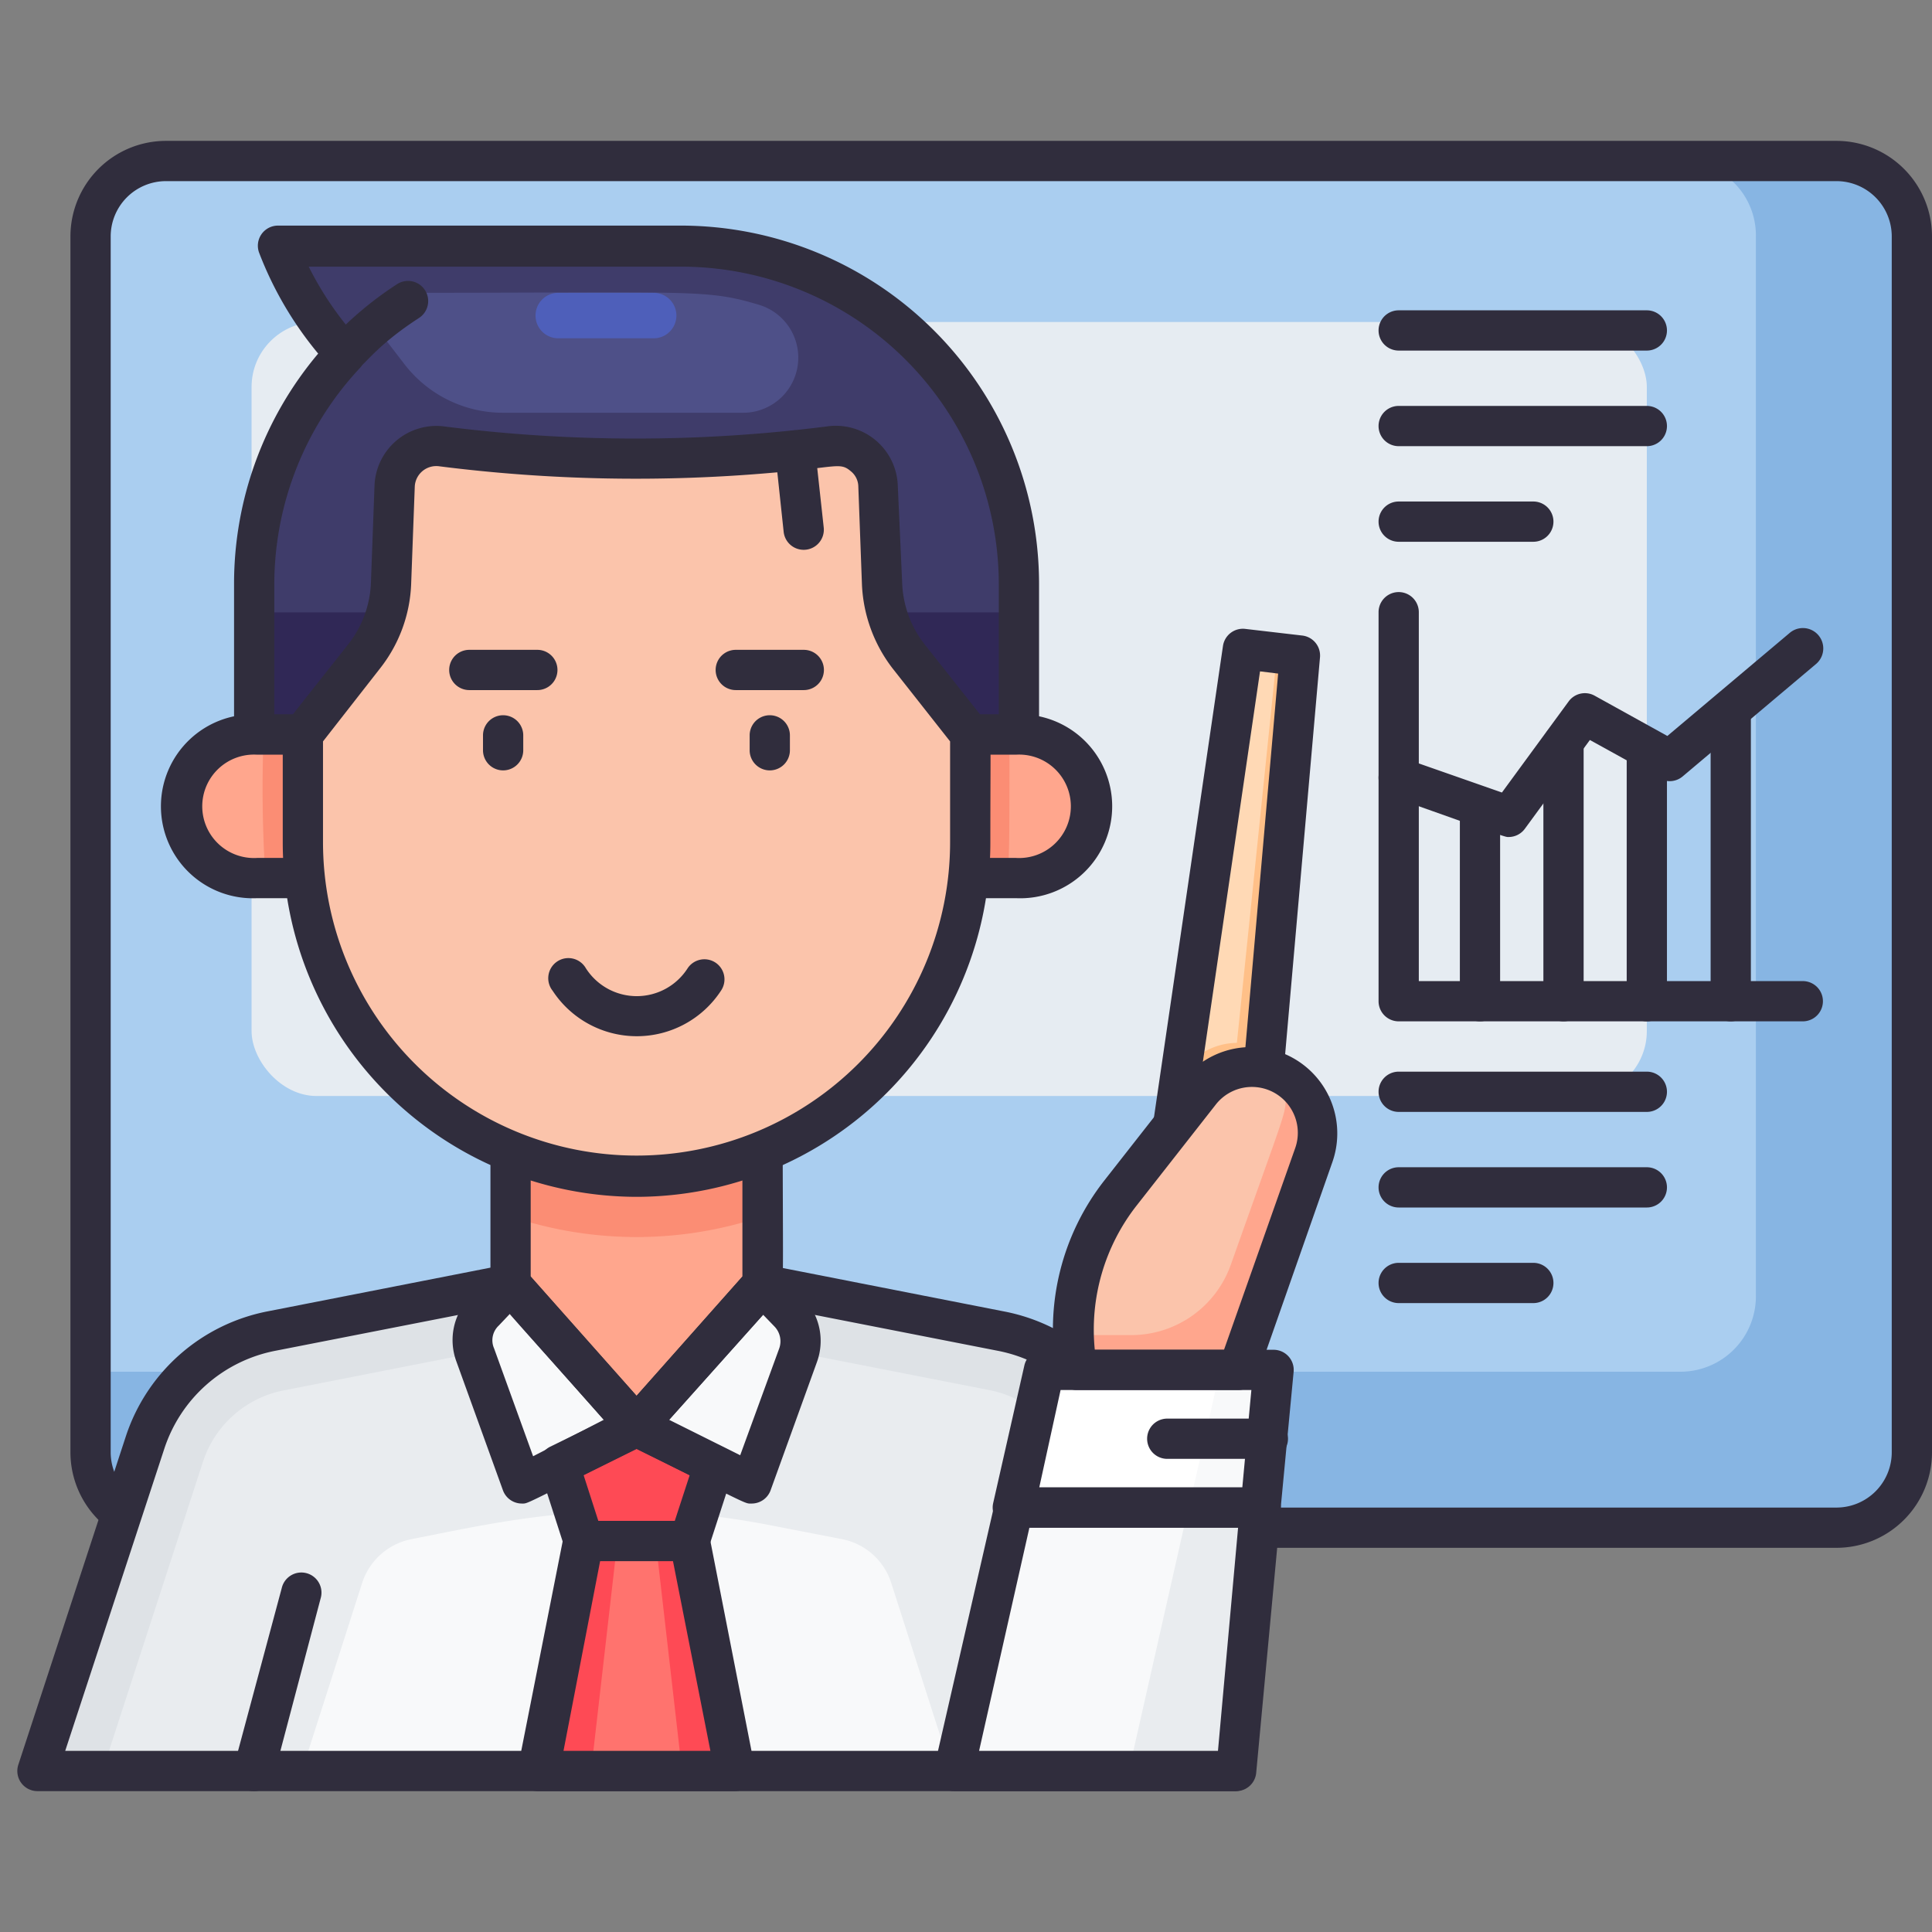 <svg xmlns="http://www.w3.org/2000/svg" viewBox="0 0 96 96"><rect x="0" y="0" width="96" height="96" fill="#808080" stroke="none"/><defs><style>.cls-1{fill:#87b5e3;}.cls-2{fill:#aacef0;}.cls-3{fill:#e6ecf2;}.cls-4{fill:#302d3d;}.cls-5{fill:#ffd9b5;}.cls-6{fill:#ffc088;}.cls-7{fill:#dee2e6;}.cls-8{fill:#e9ecef;}.cls-9{fill:#f8f9fa;}.cls-10{fill:#fe4a55;}.cls-11{fill:#ff736e;}.cls-12{fill:#ffa68d;}.cls-13{fill:#fb8d74;}.cls-14{fill:#3f3c6a;}.cls-15{fill:#302856;}.cls-16{fill:#4e5088;}.cls-17{fill:#4e5fba;}.cls-18{fill:#fbc4ab;}.cls-19{fill:#fff;}</style></defs><title>Presentation</title><g id="Presentation"><rect class="cls-1" x="4.5" y="8" width="90.5" height="67.91" rx="3.75"/><path class="cls-2" d="M87.25,11.7V64.41a3.75,3.75,0,0,1-3.75,3.75H4.5V11.75A3.75,3.75,0,0,1,8.25,8h75.3A3.7,3.7,0,0,1,87.25,11.7Z"/><rect class="cls-3" x="12.5" y="16" width="69.33" height="38.46" rx="3.23"/><path class="cls-4" d="M91.25,76.91h-83A4.75,4.75,0,0,1,3.5,72.16V11.75A4.75,4.75,0,0,1,8.25,7h83A4.75,4.75,0,0,1,96,11.75V72.16A4.75,4.75,0,0,1,91.25,76.91ZM8.25,9A2.75,2.75,0,0,0,5.5,11.75V72.16a2.75,2.75,0,0,0,2.75,2.75h83A2.75,2.75,0,0,0,94,72.16V11.75A2.75,2.75,0,0,0,91.25,9Z"/><path class="cls-5" d="M64.59,32.57C62.3,58.64,62.1,60.86,62.06,61.38l-4.49-.52c1.39-9.52.65-4.45,4.19-28.62Z"/><path class="cls-6" d="M63.46,32.44l-2,19.38a3.29,3.29,0,0,0-2.55,1.25c-.29.38-.05-.84-1.31,7.79l4.49.52c1-11.87.47-5.38,2.53-28.81Z"/><path class="cls-4" d="M62.07,62.38c-.09,0-.12,0-4.62-.53a1,1,0,0,1-.87-1.14l4.19-28.62a1,1,0,0,1,1.11-.84l2.83.33a1,1,0,0,1,.88,1.08L63.06,61.47A1,1,0,0,1,62.07,62.38ZM58.71,60l2.45.29,2.35-26.82-.9-.11Z"/><path class="cls-7" d="M61.4,88H1.86L7.2,71.69a8.29,8.29,0,0,1,6.29-5.55l11.88-2.33H37.89l11.88,2.33a8.29,8.29,0,0,1,6.29,5.55Z"/><path class="cls-8" d="M5.09,88l5-15.38a5.28,5.28,0,0,1,4-3.53l11.6-2.28H37.6l11.59,2.27a5.3,5.3,0,0,1,4,3.55l5,15.37Z"/><path class="cls-9" d="M15,88l3-9.36a3.23,3.23,0,0,1,2.44-2.16c4.74-.93,10.05-2.22,17.9-.68l3.5.68a3.21,3.21,0,0,1,2.44,2.16l3,9.36Z"/><path class="cls-4" d="M61.4,89H1.86a1,1,0,0,1-.95-1.31L6.25,71.38a9.28,9.28,0,0,1,7.05-6.22l11.88-2.33c.15,0-.72,0,12.71,0,.15,0-.57-.13,12.08,2.35a9.29,9.29,0,0,1,7,6.22l5.34,16.31A1,1,0,0,1,61.4,89ZM3.24,87H60L55.11,72a7.27,7.27,0,0,0-5.53-4.88L37.8,64.81H25.47L13.68,67.12A7.26,7.26,0,0,0,8.16,72Z"/><path class="cls-9" d="M31.63,70.87l-5.7,2.84L23.6,67.29a2,2,0,0,1,.46-2.12l1.31-1.36Z"/><path class="cls-9" d="M31.63,70.87l5.7,2.84,2.33-6.42a2,2,0,0,0-.46-2.12l-1.31-1.36Z"/><polygon class="cls-10" points="34.26 76.57 29 76.57 27.78 72.78 31.63 70.87 35.48 72.78 34.26 76.57"/><polygon class="cls-10" points="36.52 88 26.74 88 29 76.57 34.26 76.57 36.52 88"/><polygon class="cls-11" points="33.89 88 29.37 88 30.68 76.57 32.58 76.57 33.89 88"/><polygon class="cls-12" points="37.89 54.77 37.89 63.81 31.63 70.87 25.37 63.81 25.37 54.77 37.89 54.77"/><path class="cls-13" d="M37.89,54.77v5.67a19.58,19.58,0,0,1-12.52,0V54.77Z"/><path class="cls-4" d="M30.88,71.53c-6.75-7.6-6.51-7.18-6.51-7.72v-9a1,1,0,0,1,1-1H37.89a1,1,0,0,1,1,1c0,9.74.11,9.31-.25,9.71l-6.26,7A1,1,0,0,1,30.88,71.53Zm-4.51-8.1,5.26,5.93,5.26-5.93V55.77H26.37Zm11.52.38h0Z"/><path class="cls-14" d="M33.58,12.24h-20a16.92,16.92,0,0,0,3.33,5.37A16.73,16.73,0,0,0,12.37,29V36.5h38V29A16.8,16.8,0,0,0,33.58,12.24Z"/><rect class="cls-15" x="12.37" y="30.43" width="38" height="6.06"/><path class="cls-16" d="M36.9,20.51H25a6.18,6.18,0,0,1-4.9-2.41l-1.34-1.74a1.13,1.13,0,0,1,.9-1.81c15,0,15.41-.2,18.1.61A2.74,2.74,0,0,1,36.9,20.51Z"/><path class="cls-17" d="M32.48,16.81H27.74a1.13,1.13,0,1,1,0-2.26h4.74a1.13,1.13,0,0,1,0,2.26Z"/><path class="cls-4" d="M50.63,37.5h-38a1,1,0,0,1-1-1V29a17.73,17.73,0,0,1,4.18-11.43,17.81,17.81,0,0,1-2.93-5,1,1,0,0,1,.93-1.36h20A17.81,17.81,0,0,1,51.63,29V36.5A1,1,0,0,1,50.63,37.5Zm-37-2h36V29A15.8,15.8,0,0,0,33.84,13.25H15.34a16.05,16.05,0,0,0,2.54,3.69,1,1,0,0,1,0,1.35A15.75,15.75,0,0,0,13.63,29Z"/><path class="cls-12" d="M54.05,40.07a3.56,3.56,0,0,1-3.57,3.56H12.78a3.57,3.57,0,1,1,0-7.13h37.7A3.57,3.57,0,0,1,54.05,40.07Z"/><path class="cls-13" d="M50.16,36.5c0,4.84,0,5.88-.09,7.13H13.19a69.56,69.56,0,0,1-.09-7.13Z"/><path class="cls-4" d="M50.48,44.63H12.78a4.57,4.57,0,1,1,0-9.13h37.7a4.57,4.57,0,1,1,0,9.13ZM12.78,37.5a2.57,2.57,0,1,0,0,5.13h37.7a2.57,2.57,0,1,0,0-5.13Z"/><path class="cls-18" d="M48.21,36.5v5.39a16.58,16.58,0,0,1-33.16,0V36.5l3.07-3.91A6.23,6.23,0,0,0,19.43,29l.18-4.86a2.08,2.08,0,0,1,2.08-2,76.91,76.91,0,0,0,19.63,0,2.07,2.07,0,0,1,2.33,2L43.83,29a6.23,6.23,0,0,0,1.31,3.58Z"/><polygon class="cls-9" points="61.43 88 62.64 74.91 50.35 74.91 47.4 88 61.43 88"/><polygon class="cls-8" points="61.43 88 62.64 74.91 59.05 74.91 56.09 88 61.43 88"/><path class="cls-19" d="M63.28,68.07c-.52,5.49-.12,1.4-.64,6.84H50.35c.93-4,.58-2.48,1.55-6.84Z"/><path class="cls-9" d="M63.28,68.07c-.52,5.49-.12,1.4-.64,6.84H59.07c.93-4,.58-2.48,1.55-6.84Z"/><path class="cls-12" d="M65.48,56.3c0,.79.11.24-4,11.77h-8a11,11,0,0,1,2.17-8.8l3.91-5A3.29,3.29,0,0,1,65.48,56.3Z"/><path class="cls-18" d="M63.88,54.58c0,.8,0,.59-2.72,8.26a5.25,5.25,0,0,1-5,3.5H53.37a10.85,10.85,0,0,1,2.33-7.07l3.91-5a3.32,3.32,0,0,1,4-.93A3.21,3.21,0,0,1,63.88,54.58Z"/><path class="cls-4" d="M25.93,74.71a1,1,0,0,1-.94-.66l-2.32-6.42a3.06,3.06,0,0,1,.67-3.16c1.37-1.41,1.46-1.64,2.05-1.66a1,1,0,0,1,.73.34l6.26,7.05a1,1,0,0,1-.3,1.56C25.9,74.83,26.26,74.71,25.93,74.71Zm-.59-9.43-.56.59A1,1,0,0,0,24.55,67l1.94,5.36L30,70.55Z"/><path class="cls-4" d="M37.33,74.71c-.33,0,0,.13-6.14-2.95a1,1,0,0,1-.31-1.56l6.26-7.05a1,1,0,0,1,1.47,0l1.31,1.35a3.07,3.07,0,0,1,.68,3.16l-2.32,6.42A1,1,0,0,1,37.33,74.71Zm-4.08-4.16,3.53,1.76L38.72,67a1.06,1.06,0,0,0-.23-1.08l-.57-.59Z"/><path class="cls-4" d="M34.26,77.57H29a1,1,0,0,1-.95-.69l-1.22-3.79a1,1,0,0,1,.5-1.2L31.19,70a1,1,0,0,1,.89,0l3.85,1.92a1,1,0,0,1,.51,1.2l-1.23,3.79A1,1,0,0,1,34.26,77.57Zm-4.53-2h3.8l.74-2.27L31.63,72,29,73.3Z"/><path class="cls-4" d="M36.52,89H26.74a1,1,0,0,1-1-1.19L28,76.38a1,1,0,0,1,1-.81h5.26a1,1,0,0,1,1,.81L37.5,87.81A1,1,0,0,1,36.52,89ZM28,87H35.3l-1.86-9.43H29.82Z"/><path class="cls-4" d="M17.13,18.6a1,1,0,0,1-.73-1.68,17.48,17.48,0,0,1,3.33-2.8,1,1,0,0,1,1.09,1.68C18.06,17.59,18,18.6,17.13,18.6Z"/><path class="cls-4" d="M31.64,59.47A17.61,17.61,0,0,1,14.05,41.89V36.5c0-.47-.05-.29,3.28-4.52a5.25,5.25,0,0,0,1.1-3l.18-4.86A3.08,3.08,0,0,1,22,21.18a75.34,75.34,0,0,0,19.16,0,3.08,3.08,0,0,1,3.45,2.94L44.83,29a5.25,5.25,0,0,0,1.1,3L49,35.88c.29.37.21.09.21,6A17.6,17.6,0,0,1,31.64,59.47ZM16.05,36.84v5a15.58,15.58,0,1,0,31.16,0v-5l-2.86-3.63a7.35,7.35,0,0,1-1.52-4.16l-.18-4.86a1,1,0,0,0-.38-.78c-.53-.45-.7-.19-3.77.07a77.65,77.65,0,0,1-16.67-.31,1.07,1.07,0,0,0-1.22,1l-.18,4.85a7.21,7.21,0,0,1-1.52,4.16Z"/><path class="cls-4" d="M38.25,38.28a1,1,0,0,1-1-1v-.74a1,1,0,1,1,2,0v.74A1,1,0,0,1,38.25,38.28Z"/><path class="cls-4" d="M39.94,34.29H36.56a1,1,0,0,1,0-2h3.38a1,1,0,0,1,0,2Z"/><path class="cls-4" d="M25,38.28a1,1,0,0,1-1-1v-.74a1,1,0,0,1,2,0v.74A1,1,0,0,1,25,38.28Z"/><path class="cls-4" d="M26.7,34.29H23.32a1,1,0,0,1,0-2H26.7a1,1,0,0,1,0,2Z"/><path class="cls-4" d="M27.46,49.23a1,1,0,1,1,1.65-1.12,3,3,0,0,0,5.06,0,1,1,0,0,1,1.38-.28,1,1,0,0,1,.28,1.39A5,5,0,0,1,27.46,49.23Z"/><path class="cls-4" d="M39.94,27.32a1,1,0,0,1-1-.89l-.42-3.94a1,1,0,0,1,.88-1.1,1,1,0,0,1,1.1.88l.43,3.94A1,1,0,0,1,39.94,27.32Z"/><path class="cls-4" d="M12.63,89a1,1,0,0,1-1-1.26L14,78.91a1,1,0,1,1,1.93.52L13.6,88.26A1,1,0,0,1,12.63,89Z"/><path class="cls-4" d="M61.43,89h-14a1,1,0,0,1-1-1.22l3-13.09a1,1,0,0,1,1-.78H62.64a1,1,0,0,1,1,1.1L62.42,88.09A1,1,0,0,1,61.43,89ZM48.65,87H60.52l1-11.09H51.15Z"/><path class="cls-4" d="M62.64,75.91H50.35a1,1,0,0,1-1-1.22l1.55-6.84a1,1,0,0,1,1-.78H63.28a1,1,0,0,1,1,1.09L63.63,75A1,1,0,0,1,62.64,75.91Zm-11-2H61.73l.45-4.84H52.7Z"/><path class="cls-4" d="M61.52,69.07h-8a1,1,0,0,1-1-.82,12,12,0,0,1,2.36-9.6l3.92-5a4.29,4.29,0,0,1,7.41,4.08L62.47,68.4A1,1,0,0,1,61.52,69.07Zm-7.12-2h6.42l3.53-10A2.28,2.28,0,0,0,60.4,54.9l-3.92,5A10,10,0,0,0,54.4,67.07Z"/><path class="cls-4" d="M63,72.49h-5a1,1,0,0,1,0-2h5a1,1,0,0,1,0,2Z"/><path class="cls-4" d="M89.58,50.75H69.5a1,1,0,0,1-1-1V30.42a1,1,0,0,1,2,0V48.75H89.58a1,1,0,0,1,0,2Z"/><path class="cls-4" d="M75,41.59c-.24,0,.18.13-5.83-2a1,1,0,0,1,.66-1.89l4.8,1.68,3.31-4.52a1,1,0,0,1,1.3-.29l3.61,2,6.09-5.13A1,1,0,1,1,90.23,33l-6.62,5.58a1,1,0,0,1-1.13.11L79,36.77l-3.23,4.41A1,1,0,0,1,75,41.59Z"/><path class="cls-4" d="M73.54,50.75a1,1,0,0,1-1-1V40.08a1,1,0,0,1,2,0v9.67A1,1,0,0,1,73.54,50.75Z"/><path class="cls-4" d="M77.69,50.75a1,1,0,0,1-1-1V36.92a1,1,0,0,1,2,0V49.75A1,1,0,0,1,77.69,50.75Z"/><path class="cls-4" d="M81.83,50.75a1,1,0,0,1-1-1V37.18a1,1,0,1,1,2,0V49.75A1,1,0,0,1,81.83,50.75Z"/><path class="cls-4" d="M86,50.75a1,1,0,0,1-1-1V35.28a1,1,0,0,1,2,0V49.75A1,1,0,0,1,86,50.75Z"/><path class="cls-4" d="M81.83,55.25H69.5a1,1,0,0,1,0-2H81.83a1,1,0,0,1,0,2Z"/><path class="cls-4" d="M81.83,60H69.5a1,1,0,0,1,0-2H81.83a1,1,0,0,1,0,2Z"/><path class="cls-4" d="M76.19,64.75H69.5a1,1,0,0,1,0-2h6.69a1,1,0,0,1,0,2Z"/><path class="cls-4" d="M81.83,17.42H69.5a1,1,0,1,1,0-2H81.83a1,1,0,0,1,0,2Z"/><path class="cls-4" d="M81.83,22.17H69.5a1,1,0,0,1,0-2H81.83a1,1,0,0,1,0,2Z"/><path class="cls-4" d="M76.19,26.92H69.5a1,1,0,0,1,0-2h6.69a1,1,0,0,1,0,2Z"/></g></svg>
